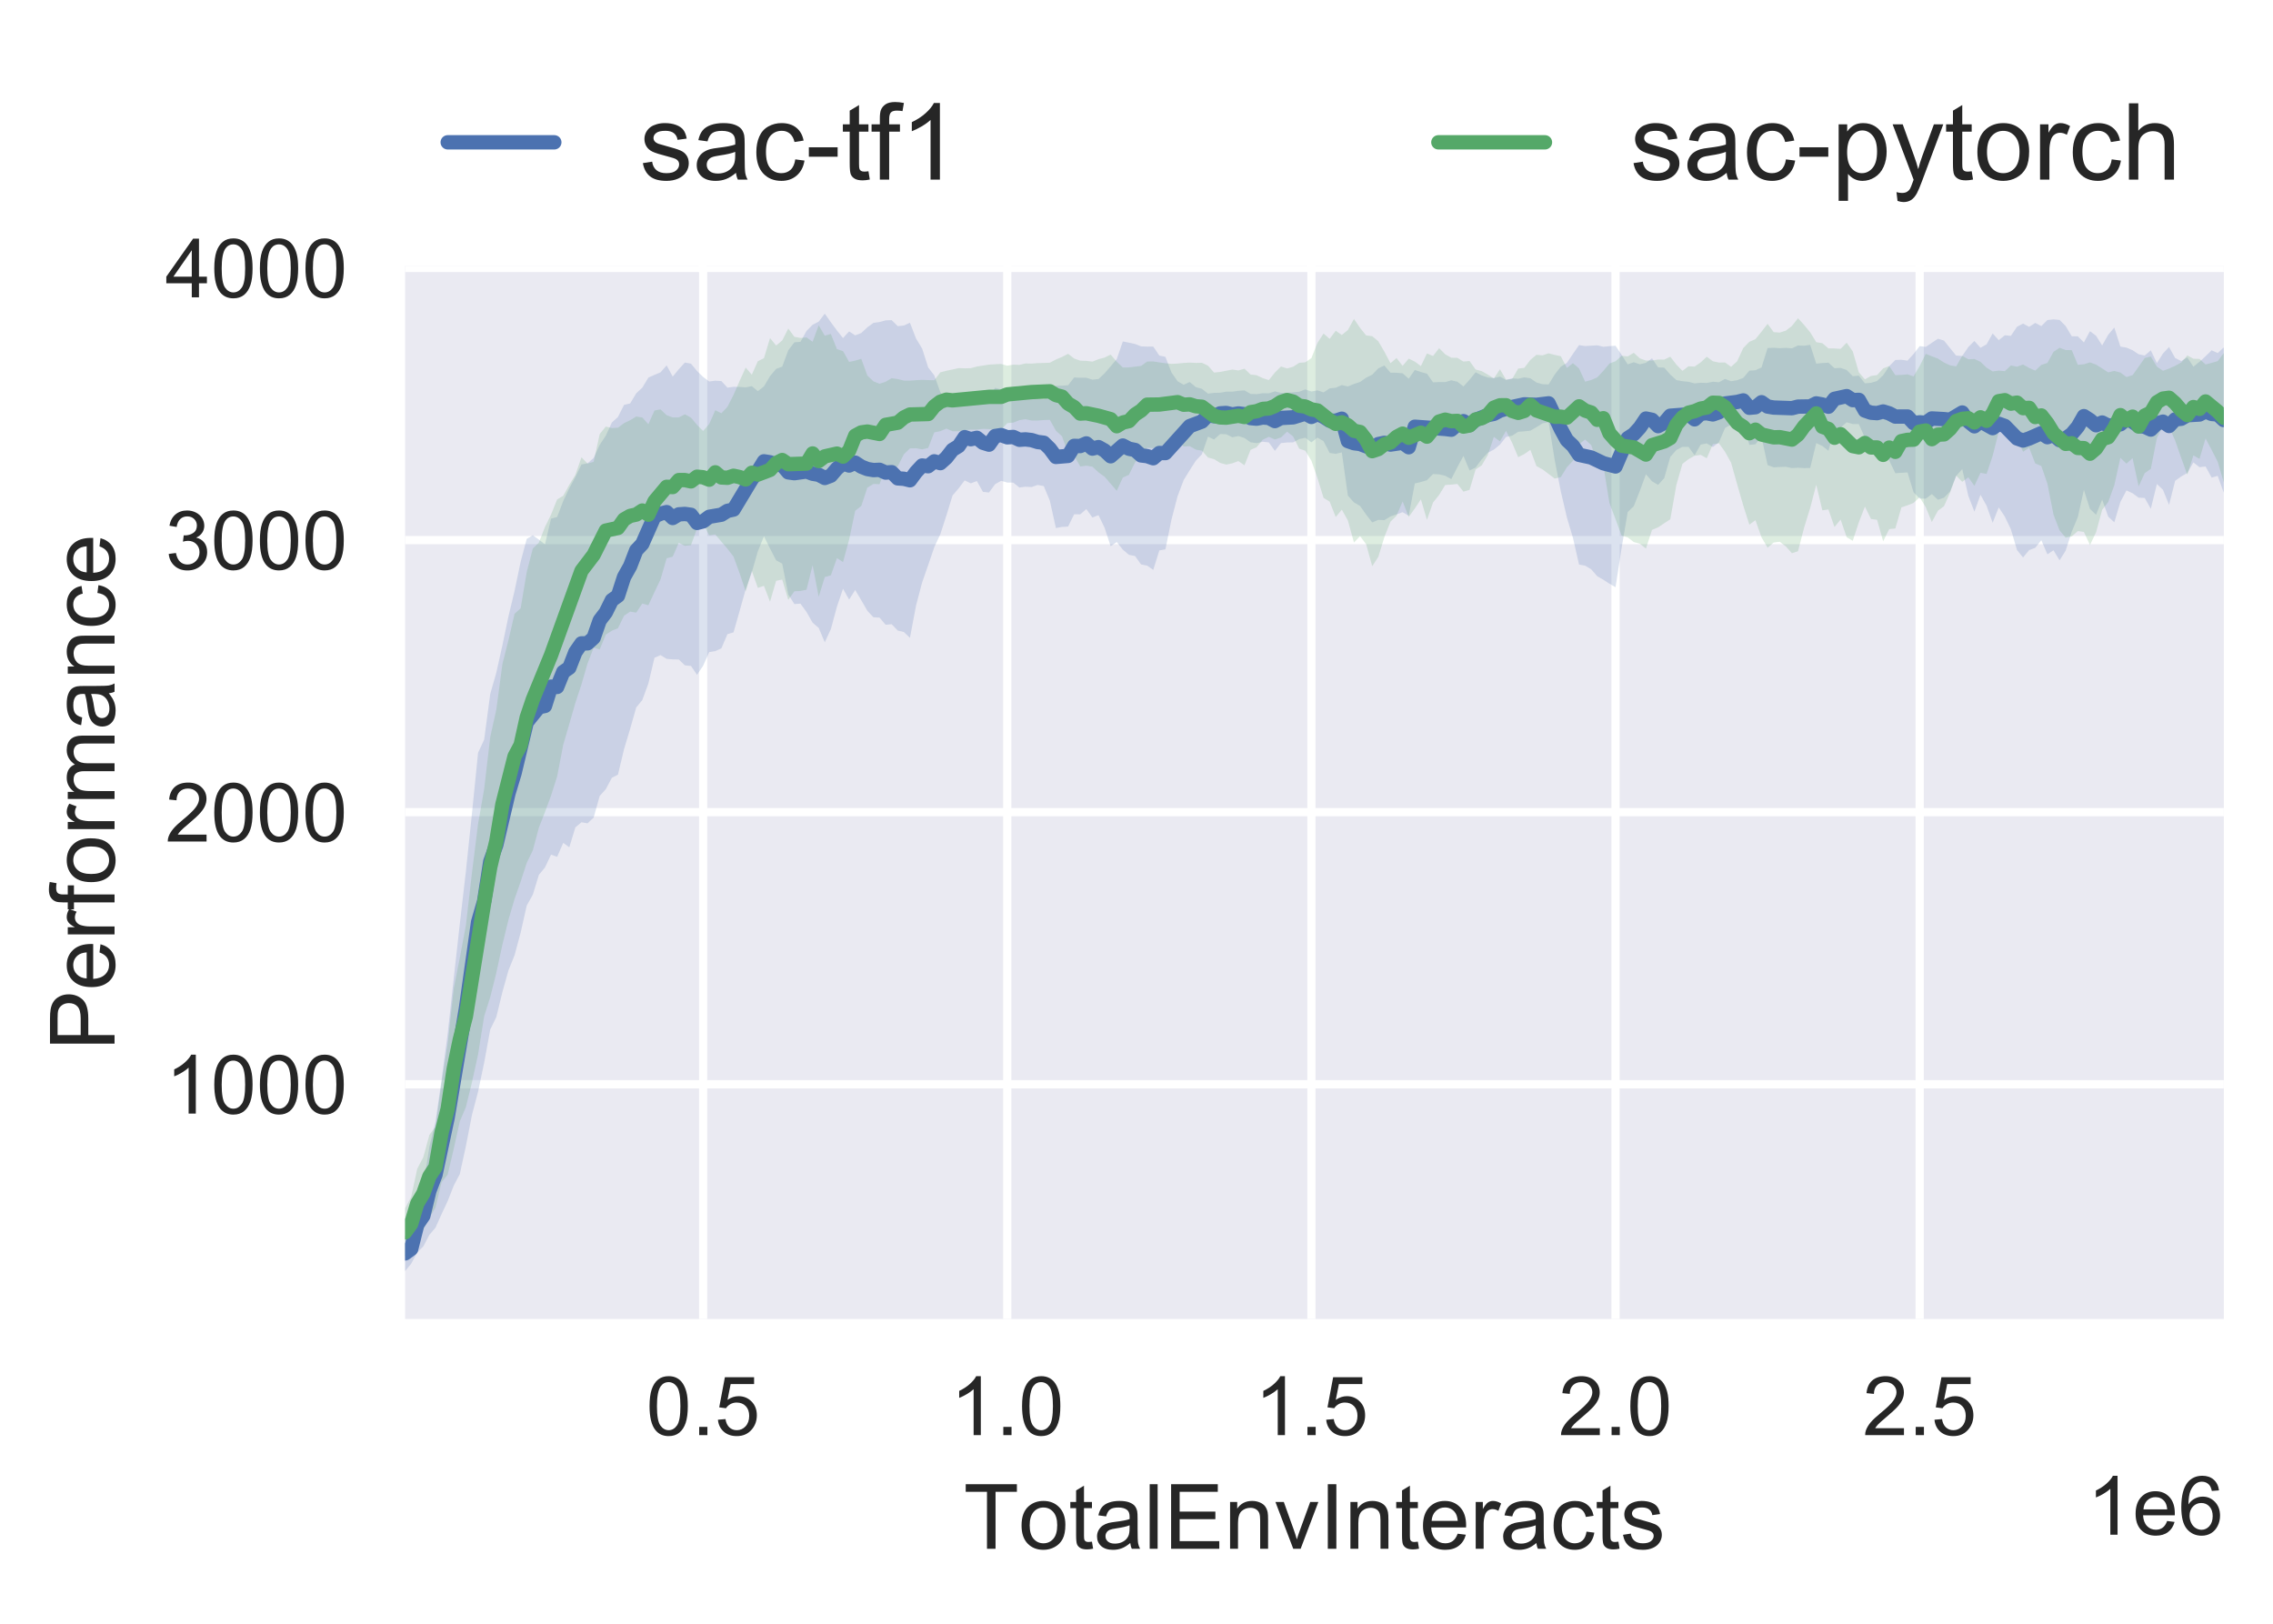 <?xml version="1.0" encoding="utf-8" standalone="no"?>
<!DOCTYPE svg PUBLIC "-//W3C//DTD SVG 1.1//EN"
        "http://www.w3.org/Graphics/SVG/1.1/DTD/svg11.dtd">
<!-- Created with matplotlib (https://matplotlib.org/) -->
<svg height="198pt" version="1.1" viewBox="0 0 277.2 198" width="277.2pt"
     xmlns="http://www.w3.org/2000/svg" xmlns:xlink="http://www.w3.org/1999/xlink">
    <defs>
        <style type="text/css">
            *{stroke-linecap:butt;stroke-linejoin:round;}
        </style>
    </defs>
    <g id="figure_1">
        <g id="patch_1">
            <path d="M 0 198
L 277.2 198 
L 277.2 0 
L 0 0 
z
" style="fill:#ffffff;"/>
        </g>
        <g id="axes_1">
            <g id="patch_2">
                <path d="M 49.4 160.84
L 271.2 160.84 
L 271.2 32.409 
L 49.4 32.409 
z
" style="fill:#eaeaf2;"/>
            </g>
            <g id="matplotlib.axis_1">
                <g id="xtick_1">
                    <g id="line2d_1">
                        <path clip-path="url(#p426505bcc1)" d="M 85.749 160.84
L 85.749 32.409 
" style="fill:none;stroke:#ffffff;stroke-linecap:round;"/>
                    </g>
                    <g id="line2d_2"/>
                    <g id="text_1">
                        <!-- 0.5 -->
                        <defs>
                            <path d="M 4.156 35.297
Q 4.156 48 6.766 55.734 
Q 9.375 63.484 14.516 67.672 
Q 19.672 71.875 27.484 71.875 
Q 33.25 71.875 37.594 69.547 
Q 41.938 67.234 44.766 62.859 
Q 47.609 58.5 49.219 52.219 
Q 50.828 45.953 50.828 35.297 
Q 50.828 22.703 48.234 14.969 
Q 45.656 7.234 40.5 3 
Q 35.359 -1.219 27.484 -1.219 
Q 17.141 -1.219 11.234 6.203 
Q 4.156 15.141 4.156 35.297 
z
M 13.188 35.297 
Q 13.188 17.672 17.312 11.828 
Q 21.438 6 27.484 6 
Q 33.547 6 37.672 11.859 
Q 41.797 17.719 41.797 35.297 
Q 41.797 52.984 37.672 58.781 
Q 33.547 64.594 27.391 64.594 
Q 21.344 64.594 17.719 59.469 
Q 13.188 52.938 13.188 35.297 
z
" id="ArialMT-48"/>
                            <path d="M 9.078 0
L 9.078 10.016 
L 19.094 10.016 
L 19.094 0 
z
" id="ArialMT-46"/>
                            <path d="M 4.156 18.75
L 13.375 19.531 
Q 14.406 12.797 18.141 9.391 
Q 21.875 6 27.156 6 
Q 33.5 6 37.891 10.781 
Q 42.281 15.578 42.281 23.484 
Q 42.281 31 38.062 35.344 
Q 33.844 39.703 27 39.703 
Q 22.75 39.703 19.328 37.766 
Q 15.922 35.844 13.969 32.766 
L 5.719 33.844 
L 12.641 70.609 
L 48.25 70.609 
L 48.25 62.203 
L 19.672 62.203 
L 15.828 42.969 
Q 22.266 47.469 29.344 47.469 
Q 38.719 47.469 45.156 40.969 
Q 51.609 34.469 51.609 24.266 
Q 51.609 14.547 45.953 7.469 
Q 39.062 -1.219 27.156 -1.219 
Q 17.391 -1.219 11.203 4.25 
Q 5.031 9.719 4.156 18.75 
z
" id="ArialMT-53"/>
                        </defs>
                        <g style="fill:#262626;"
                           transform="translate(78.799 174.998)scale(0.1 -0.1)">
                            <use xlink:href="#ArialMT-48"/>
                            <use x="55.615" xlink:href="#ArialMT-46"/>
                            <use x="83.398" xlink:href="#ArialMT-53"/>
                        </g>
                    </g>
                </g>
                <g id="xtick_2">
                    <g id="line2d_3">
                        <path clip-path="url(#p426505bcc1)" d="M 122.839 160.84
L 122.839 32.409 
" style="fill:none;stroke:#ffffff;stroke-linecap:round;"/>
                    </g>
                    <g id="line2d_4"/>
                    <g id="text_2">
                        <!-- 1.0 -->
                        <defs>
                            <path d="M 37.25 0
L 28.469 0 
L 28.469 56 
Q 25.297 52.984 20.141 49.953 
Q 14.984 46.922 10.891 45.406 
L 10.891 53.906 
Q 18.266 57.375 23.781 62.297 
Q 29.297 67.234 31.594 71.875 
L 37.25 71.875 
z
" id="ArialMT-49"/>
                        </defs>
                        <g style="fill:#262626;"
                           transform="translate(115.889 174.998)scale(0.1 -0.1)">
                            <use xlink:href="#ArialMT-49"/>
                            <use x="55.615" xlink:href="#ArialMT-46"/>
                            <use x="83.398" xlink:href="#ArialMT-48"/>
                        </g>
                    </g>
                </g>
                <g id="xtick_3">
                    <g id="line2d_5">
                        <path clip-path="url(#p426505bcc1)" d="M 159.929 160.84
L 159.929 32.409 
" style="fill:none;stroke:#ffffff;stroke-linecap:round;"/>
                    </g>
                    <g id="line2d_6"/>
                    <g id="text_3">
                        <!-- 1.5 -->
                        <g style="fill:#262626;"
                           transform="translate(152.979 174.998)scale(0.1 -0.1)">
                            <use xlink:href="#ArialMT-49"/>
                            <use x="55.615" xlink:href="#ArialMT-46"/>
                            <use x="83.398" xlink:href="#ArialMT-53"/>
                        </g>
                    </g>
                </g>
                <g id="xtick_4">
                    <g id="line2d_7">
                        <path clip-path="url(#p426505bcc1)" d="M 197.019 160.84
L 197.019 32.409 
" style="fill:none;stroke:#ffffff;stroke-linecap:round;"/>
                    </g>
                    <g id="line2d_8"/>
                    <g id="text_4">
                        <!-- 2.0 -->
                        <defs>
                            <path d="M 50.344 8.453
L 50.344 0 
L 3.031 0 
Q 2.938 3.172 4.047 6.109 
Q 5.859 10.938 9.828 15.625 
Q 13.812 20.312 21.344 26.469 
Q 33.016 36.031 37.109 41.625 
Q 41.219 47.219 41.219 52.203 
Q 41.219 57.422 37.469 61 
Q 33.734 64.594 27.734 64.594 
Q 21.391 64.594 17.578 60.781 
Q 13.766 56.984 13.719 50.25 
L 4.688 51.172 
Q 5.609 61.281 11.656 66.578 
Q 17.719 71.875 27.938 71.875 
Q 38.234 71.875 44.234 66.156 
Q 50.25 60.453 50.25 52 
Q 50.25 47.703 48.484 43.547 
Q 46.734 39.406 42.656 34.812 
Q 38.578 30.219 29.109 22.219 
Q 21.188 15.578 18.938 13.203 
Q 16.703 10.844 15.234 8.453 
z
" id="ArialMT-50"/>
                        </defs>
                        <g style="fill:#262626;"
                           transform="translate(190.069 174.998)scale(0.1 -0.1)">
                            <use xlink:href="#ArialMT-50"/>
                            <use x="55.615" xlink:href="#ArialMT-46"/>
                            <use x="83.398" xlink:href="#ArialMT-48"/>
                        </g>
                    </g>
                </g>
                <g id="xtick_5">
                    <g id="line2d_9">
                        <path clip-path="url(#p426505bcc1)" d="M 234.11 160.84
L 234.11 32.409 
" style="fill:none;stroke:#ffffff;stroke-linecap:round;"/>
                    </g>
                    <g id="line2d_10"/>
                    <g id="text_5">
                        <!-- 2.5 -->
                        <g style="fill:#262626;"
                           transform="translate(227.16 174.998)scale(0.1 -0.1)">
                            <use xlink:href="#ArialMT-50"/>
                            <use x="55.615" xlink:href="#ArialMT-46"/>
                            <use x="83.398" xlink:href="#ArialMT-53"/>
                        </g>
                    </g>
                </g>
                <g id="text_6">
                    <!-- TotalEnvInteracts -->
                    <defs>
                        <path d="M 25.922 0
L 25.922 63.141 
L 2.344 63.141 
L 2.344 71.578 
L 59.078 71.578 
L 59.078 63.141 
L 35.406 63.141 
L 35.406 0 
z
" id="ArialMT-84"/>
                        <path d="M 3.328 25.922
Q 3.328 40.328 11.328 47.266 
Q 18.016 53.031 27.641 53.031 
Q 38.328 53.031 45.109 46.016 
Q 51.906 39.016 51.906 26.656 
Q 51.906 16.656 48.906 10.906 
Q 45.906 5.172 40.156 2 
Q 34.422 -1.172 27.641 -1.172 
Q 16.75 -1.172 10.031 5.812 
Q 3.328 12.797 3.328 25.922 
z
M 12.359 25.922 
Q 12.359 15.969 16.703 11.016 
Q 21.047 6.062 27.641 6.062 
Q 34.188 6.062 38.531 11.031 
Q 42.875 16.016 42.875 26.219 
Q 42.875 35.844 38.5 40.797 
Q 34.125 45.75 27.641 45.75 
Q 21.047 45.75 16.703 40.812 
Q 12.359 35.891 12.359 25.922 
z
" id="ArialMT-111"/>
                        <path d="M 25.781 7.859
L 27.047 0.094 
Q 23.344 -0.688 20.406 -0.688 
Q 15.625 -0.688 12.984 0.828 
Q 10.359 2.344 9.281 4.812 
Q 8.203 7.281 8.203 15.188 
L 8.203 45.016 
L 1.766 45.016 
L 1.766 51.859 
L 8.203 51.859 
L 8.203 64.703 
L 16.938 69.969 
L 16.938 51.859 
L 25.781 51.859 
L 25.781 45.016 
L 16.938 45.016 
L 16.938 14.703 
Q 16.938 10.938 17.406 9.859 
Q 17.875 8.797 18.922 8.156 
Q 19.969 7.516 21.922 7.516 
Q 23.391 7.516 25.781 7.859 
z
" id="ArialMT-116"/>
                        <path d="M 40.438 6.391
Q 35.547 2.25 31.031 0.531 
Q 26.516 -1.172 21.344 -1.172 
Q 12.797 -1.172 8.203 3 
Q 3.609 7.172 3.609 13.672 
Q 3.609 17.484 5.344 20.625 
Q 7.078 23.781 9.891 25.688 
Q 12.703 27.594 16.219 28.562 
Q 18.797 29.25 24.031 29.891 
Q 34.672 31.156 39.703 32.906 
Q 39.75 34.719 39.75 35.203 
Q 39.75 40.578 37.25 42.781 
Q 33.891 45.75 27.25 45.75 
Q 21.047 45.75 18.094 43.578 
Q 15.141 41.406 13.719 35.891 
L 5.125 37.062 
Q 6.297 42.578 8.984 45.969 
Q 11.672 49.359 16.75 51.188 
Q 21.828 53.031 28.516 53.031 
Q 35.156 53.031 39.297 51.469 
Q 43.453 49.906 45.406 47.531 
Q 47.359 45.172 48.141 41.547 
Q 48.578 39.312 48.578 33.453 
L 48.578 21.734 
Q 48.578 9.469 49.141 6.219 
Q 49.703 2.984 51.375 0 
L 42.188 0 
Q 40.828 2.734 40.438 6.391 
z
M 39.703 26.031 
Q 34.906 24.078 25.344 22.703 
Q 19.922 21.922 17.672 20.938 
Q 15.438 19.969 14.203 18.094 
Q 12.984 16.219 12.984 13.922 
Q 12.984 10.406 15.641 8.062 
Q 18.312 5.719 23.438 5.719 
Q 28.516 5.719 32.469 7.938 
Q 36.422 10.156 38.281 14.016 
Q 39.703 17 39.703 22.797 
z
" id="ArialMT-97"/>
                        <path d="M 6.391 0
L 6.391 71.578 
L 15.188 71.578 
L 15.188 0 
z
" id="ArialMT-108"/>
                        <path d="M 7.906 0
L 7.906 71.578 
L 59.672 71.578 
L 59.672 63.141 
L 17.391 63.141 
L 17.391 41.219 
L 56.984 41.219 
L 56.984 32.812 
L 17.391 32.812 
L 17.391 8.453 
L 61.328 8.453 
L 61.328 0 
z
" id="ArialMT-69"/>
                        <path d="M 6.594 0
L 6.594 51.859 
L 14.5 51.859 
L 14.5 44.484 
Q 20.219 53.031 31 53.031 
Q 35.688 53.031 39.625 51.344 
Q 43.562 49.656 45.516 46.922 
Q 47.469 44.188 48.25 40.438 
Q 48.734 37.984 48.734 31.891 
L 48.734 0 
L 39.938 0 
L 39.938 31.547 
Q 39.938 36.922 38.906 39.578 
Q 37.891 42.234 35.281 43.812 
Q 32.672 45.406 29.156 45.406 
Q 23.531 45.406 19.453 41.844 
Q 15.375 38.281 15.375 28.328 
L 15.375 0 
z
" id="ArialMT-110"/>
                        <path d="M 21 0
L 1.266 51.859 
L 10.547 51.859 
L 21.688 20.797 
Q 23.484 15.766 25 10.359 
Q 26.172 14.453 28.266 20.219 
L 39.797 51.859 
L 48.828 51.859 
L 29.203 0 
z
" id="ArialMT-118"/>
                        <path d="M 9.328 0
L 9.328 71.578 
L 18.797 71.578 
L 18.797 0 
z
" id="ArialMT-73"/>
                        <path d="M 42.094 16.703
L 51.172 15.578 
Q 49.031 7.625 43.219 3.219 
Q 37.406 -1.172 28.375 -1.172 
Q 17 -1.172 10.328 5.828 
Q 3.656 12.844 3.656 25.484 
Q 3.656 38.578 10.391 45.797 
Q 17.141 53.031 27.875 53.031 
Q 38.281 53.031 44.875 45.953 
Q 51.469 38.875 51.469 26.031 
Q 51.469 25.25 51.422 23.688 
L 12.75 23.688 
Q 13.234 15.141 17.578 10.594 
Q 21.922 6.062 28.422 6.062 
Q 33.25 6.062 36.672 8.594 
Q 40.094 11.141 42.094 16.703 
z
M 13.234 30.906 
L 42.188 30.906 
Q 41.609 37.453 38.875 40.719 
Q 34.672 45.797 27.984 45.797 
Q 21.922 45.797 17.797 41.75 
Q 13.672 37.703 13.234 30.906 
z
" id="ArialMT-101"/>
                        <path d="M 6.5 0
L 6.5 51.859 
L 14.406 51.859 
L 14.406 44 
Q 17.438 49.516 20 51.266 
Q 22.562 53.031 25.641 53.031 
Q 30.078 53.031 34.672 50.203 
L 31.641 42.047 
Q 28.422 43.953 25.203 43.953 
Q 22.312 43.953 20.016 42.219 
Q 17.719 40.484 16.75 37.406 
Q 15.281 32.719 15.281 27.156 
L 15.281 0 
z
" id="ArialMT-114"/>
                        <path d="M 40.438 19
L 49.078 17.875 
Q 47.656 8.938 41.812 3.875 
Q 35.984 -1.172 27.484 -1.172 
Q 16.844 -1.172 10.375 5.781 
Q 3.906 12.75 3.906 25.734 
Q 3.906 34.125 6.688 40.422 
Q 9.469 46.734 15.156 49.875 
Q 20.844 53.031 27.547 53.031 
Q 35.984 53.031 41.359 48.75 
Q 46.734 44.484 48.25 36.625 
L 39.703 35.297 
Q 38.484 40.531 35.375 43.156 
Q 32.281 45.797 27.875 45.797 
Q 21.234 45.797 17.078 41.031 
Q 12.938 36.281 12.938 25.984 
Q 12.938 15.531 16.938 10.797 
Q 20.953 6.062 27.391 6.062 
Q 32.562 6.062 36.031 9.234 
Q 39.5 12.406 40.438 19 
z
" id="ArialMT-99"/>
                        <path d="M 3.078 15.484
L 11.766 16.844 
Q 12.5 11.625 15.844 8.844 
Q 19.188 6.062 25.203 6.062 
Q 31.25 6.062 34.172 8.516 
Q 37.109 10.984 37.109 14.312 
Q 37.109 17.281 34.516 19 
Q 32.719 20.172 25.531 21.969 
Q 15.875 24.422 12.141 26.203 
Q 8.406 27.984 6.469 31.125 
Q 4.547 34.281 4.547 38.094 
Q 4.547 41.547 6.125 44.5 
Q 7.719 47.469 10.453 49.422 
Q 12.5 50.922 16.031 51.969 
Q 19.578 53.031 23.641 53.031 
Q 29.734 53.031 34.344 51.266 
Q 38.969 49.516 41.156 46.5 
Q 43.359 43.5 44.188 38.484 
L 35.594 37.312 
Q 35.016 41.312 32.203 43.547 
Q 29.391 45.797 24.266 45.797 
Q 18.219 45.797 15.625 43.797 
Q 13.031 41.797 13.031 39.109 
Q 13.031 37.406 14.109 36.031 
Q 15.188 34.625 17.484 33.688 
Q 18.797 33.203 25.25 31.453 
Q 34.578 28.953 38.25 27.359 
Q 41.938 25.781 44.031 22.75 
Q 46.141 19.734 46.141 15.234 
Q 46.141 10.844 43.578 6.953 
Q 41.016 3.078 36.172 0.953 
Q 31.344 -1.172 25.25 -1.172 
Q 15.141 -1.172 9.844 3.031 
Q 4.547 7.234 3.078 15.484 
z
" id="ArialMT-115"/>
                    </defs>
                    <g style="fill:#262626;"
                       transform="translate(117.515 188.859)scale(0.11 -0.11)">
                        <use xlink:href="#ArialMT-84"/>
                        <use x="60.912" xlink:href="#ArialMT-111"/>
                        <use x="116.527" xlink:href="#ArialMT-116"/>
                        <use x="144.311" xlink:href="#ArialMT-97"/>
                        <use x="199.926" xlink:href="#ArialMT-108"/>
                        <use x="222.143" xlink:href="#ArialMT-69"/>
                        <use x="288.842" xlink:href="#ArialMT-110"/>
                        <use x="344.457" xlink:href="#ArialMT-118"/>
                        <use x="394.457" xlink:href="#ArialMT-73"/>
                        <use x="422.24" xlink:href="#ArialMT-110"/>
                        <use x="477.855" xlink:href="#ArialMT-116"/>
                        <use x="505.639" xlink:href="#ArialMT-101"/>
                        <use x="561.254" xlink:href="#ArialMT-114"/>
                        <use x="594.555" xlink:href="#ArialMT-97"/>
                        <use x="650.17" xlink:href="#ArialMT-99"/>
                        <use x="700.17" xlink:href="#ArialMT-116"/>
                        <use x="727.953" xlink:href="#ArialMT-115"/>
                    </g>
                </g>
                <g id="text_7">
                    <!-- 1e6 -->
                    <defs>
                        <path d="M 49.75 54.047
L 41.016 53.375 
Q 39.844 58.547 37.703 60.891 
Q 34.125 64.656 28.906 64.656 
Q 24.703 64.656 21.531 62.312 
Q 17.391 59.281 14.984 53.469 
Q 12.594 47.656 12.5 36.922 
Q 15.672 41.75 20.266 44.094 
Q 24.859 46.438 29.891 46.438 
Q 38.672 46.438 44.844 39.969 
Q 51.031 33.5 51.031 23.25 
Q 51.031 16.5 48.125 10.719 
Q 45.219 4.938 40.141 1.859 
Q 35.062 -1.219 28.609 -1.219 
Q 17.625 -1.219 10.688 6.859 
Q 3.766 14.938 3.766 33.5 
Q 3.766 54.25 11.422 63.672 
Q 18.109 71.875 29.438 71.875 
Q 37.891 71.875 43.281 67.141 
Q 48.688 62.406 49.75 54.047 
z
M 13.875 23.188 
Q 13.875 18.656 15.797 14.5 
Q 17.719 10.359 21.188 8.172 
Q 24.656 6 28.469 6 
Q 34.031 6 38.031 10.484 
Q 42.047 14.984 42.047 22.703 
Q 42.047 30.125 38.078 34.391 
Q 34.125 38.672 28.125 38.672 
Q 22.172 38.672 18.016 34.391 
Q 13.875 30.125 13.875 23.188 
z
" id="ArialMT-54"/>
                    </defs>
                    <g style="fill:#262626;"
                       transform="translate(254.517 187.143)scale(0.1 -0.1)">
                        <use xlink:href="#ArialMT-49"/>
                        <use x="55.615" xlink:href="#ArialMT-101"/>
                        <use x="111.23" xlink:href="#ArialMT-54"/>
                    </g>
                </g>
            </g>
            <g id="matplotlib.axis_2">
                <g id="ytick_1">
                    <g id="line2d_11">
                        <path clip-path="url(#p426505bcc1)" d="M 49.4 132.214
L 271.2 132.214 
" style="fill:none;stroke:#ffffff;stroke-linecap:round;"/>
                    </g>
                    <g id="line2d_12"/>
                    <g id="text_8">
                        <!-- 1000 -->
                        <g style="fill:#262626;"
                           transform="translate(20.156 135.793)scale(0.1 -0.1)">
                            <use xlink:href="#ArialMT-49"/>
                            <use x="55.615" xlink:href="#ArialMT-48"/>
                            <use x="111.23" xlink:href="#ArialMT-48"/>
                            <use x="166.846" xlink:href="#ArialMT-48"/>
                        </g>
                    </g>
                </g>
                <g id="ytick_2">
                    <g id="line2d_13">
                        <path clip-path="url(#p426505bcc1)" d="M 49.4 99.036
L 271.2 99.036 
" style="fill:none;stroke:#ffffff;stroke-linecap:round;"/>
                    </g>
                    <g id="line2d_14"/>
                    <g id="text_9">
                        <!-- 2000 -->
                        <g style="fill:#262626;"
                           transform="translate(20.156 102.615)scale(0.1 -0.1)">
                            <use xlink:href="#ArialMT-50"/>
                            <use x="55.615" xlink:href="#ArialMT-48"/>
                            <use x="111.23" xlink:href="#ArialMT-48"/>
                            <use x="166.846" xlink:href="#ArialMT-48"/>
                        </g>
                    </g>
                </g>
                <g id="ytick_3">
                    <g id="line2d_15">
                        <path clip-path="url(#p426505bcc1)" d="M 49.4 65.857
L 271.2 65.857 
" style="fill:none;stroke:#ffffff;stroke-linecap:round;"/>
                    </g>
                    <g id="line2d_16"/>
                    <g id="text_10">
                        <!-- 3000 -->
                        <defs>
                            <path d="M 4.203 18.891
L 12.984 20.062 
Q 14.5 12.594 18.141 9.297 
Q 21.781 6 27 6 
Q 33.203 6 37.469 10.297 
Q 41.75 14.594 41.75 20.953 
Q 41.75 27 37.797 30.922 
Q 33.844 34.859 27.734 34.859 
Q 25.25 34.859 21.531 33.891 
L 22.516 41.609 
Q 23.391 41.5 23.922 41.5 
Q 29.547 41.5 34.031 44.422 
Q 38.531 47.359 38.531 53.469 
Q 38.531 58.297 35.25 61.469 
Q 31.984 64.656 26.812 64.656 
Q 21.688 64.656 18.266 61.422 
Q 14.844 58.203 13.875 51.766 
L 5.078 53.328 
Q 6.688 62.156 12.391 67.016 
Q 18.109 71.875 26.609 71.875 
Q 32.469 71.875 37.391 69.359 
Q 42.328 66.844 44.938 62.5 
Q 47.562 58.156 47.562 53.266 
Q 47.562 48.641 45.062 44.828 
Q 42.578 41.016 37.703 38.766 
Q 44.047 37.312 47.562 32.688 
Q 51.078 28.078 51.078 21.141 
Q 51.078 11.766 44.234 5.25 
Q 37.406 -1.266 26.953 -1.266 
Q 17.531 -1.266 11.297 4.344 
Q 5.078 9.969 4.203 18.891 
z
" id="ArialMT-51"/>
                        </defs>
                        <g style="fill:#262626;"
                           transform="translate(20.156 69.436)scale(0.1 -0.1)">
                            <use xlink:href="#ArialMT-51"/>
                            <use x="55.615" xlink:href="#ArialMT-48"/>
                            <use x="111.23" xlink:href="#ArialMT-48"/>
                            <use x="166.846" xlink:href="#ArialMT-48"/>
                        </g>
                    </g>
                </g>
                <g id="ytick_4">
                    <g id="line2d_17">
                        <path clip-path="url(#p426505bcc1)" d="M 49.4 32.678
L 271.2 32.678 
" style="fill:none;stroke:#ffffff;stroke-linecap:round;"/>
                    </g>
                    <g id="line2d_18"/>
                    <g id="text_11">
                        <!-- 4000 -->
                        <defs>
                            <path d="M 32.328 0
L 32.328 17.141 
L 1.266 17.141 
L 1.266 25.203 
L 33.938 71.578 
L 41.109 71.578 
L 41.109 25.203 
L 50.781 25.203 
L 50.781 17.141 
L 41.109 17.141 
L 41.109 0 
z
M 32.328 25.203 
L 32.328 57.469 
L 9.906 25.203 
z
" id="ArialMT-52"/>
                        </defs>
                        <g style="fill:#262626;"
                           transform="translate(20.156 36.257)scale(0.1 -0.1)">
                            <use xlink:href="#ArialMT-52"/>
                            <use x="55.615" xlink:href="#ArialMT-48"/>
                            <use x="111.23" xlink:href="#ArialMT-48"/>
                            <use x="166.846" xlink:href="#ArialMT-48"/>
                        </g>
                    </g>
                </g>
                <g id="text_12">
                    <!-- Performance -->
                    <defs>
                        <path d="M 7.719 0
L 7.719 71.578 
L 34.719 71.578 
Q 41.844 71.578 45.609 70.906 
Q 50.875 70.016 54.438 67.547 
Q 58.016 65.094 60.188 60.641 
Q 62.359 56.203 62.359 50.875 
Q 62.359 41.75 56.547 35.422 
Q 50.734 29.109 35.547 29.109 
L 17.188 29.109 
L 17.188 0 
z
M 17.188 37.547 
L 35.688 37.547 
Q 44.875 37.547 48.734 40.969 
Q 52.594 44.391 52.594 50.594 
Q 52.594 55.078 50.312 58.266 
Q 48.047 61.469 44.344 62.5 
Q 41.938 63.141 35.5 63.141 
L 17.188 63.141 
z
" id="ArialMT-80"/>
                        <path d="M 8.688 0
L 8.688 45.016 
L 0.922 45.016 
L 0.922 51.859 
L 8.688 51.859 
L 8.688 57.375 
Q 8.688 62.594 9.625 65.141 
Q 10.891 68.562 14.078 70.672 
Q 17.281 72.797 23.047 72.797 
Q 26.766 72.797 31.25 71.922 
L 29.938 64.266 
Q 27.203 64.75 24.75 64.75 
Q 20.75 64.75 19.094 63.031 
Q 17.438 61.328 17.438 56.641 
L 17.438 51.859 
L 27.547 51.859 
L 27.547 45.016 
L 17.438 45.016 
L 17.438 0 
z
" id="ArialMT-102"/>
                        <path d="M 6.594 0
L 6.594 51.859 
L 14.453 51.859 
L 14.453 44.578 
Q 16.891 48.391 20.938 50.703 
Q 25 53.031 30.172 53.031 
Q 35.938 53.031 39.625 50.641 
Q 43.312 48.25 44.828 43.953 
Q 50.984 53.031 60.844 53.031 
Q 68.562 53.031 72.703 48.75 
Q 76.859 44.484 76.859 35.594 
L 76.859 0 
L 68.109 0 
L 68.109 32.672 
Q 68.109 37.938 67.25 40.25 
Q 66.406 42.578 64.156 43.984 
Q 61.922 45.406 58.891 45.406 
Q 53.422 45.406 49.797 41.766 
Q 46.188 38.141 46.188 30.125 
L 46.188 0 
L 37.406 0 
L 37.406 33.688 
Q 37.406 39.547 35.25 42.469 
Q 33.109 45.406 28.219 45.406 
Q 24.516 45.406 21.359 43.453 
Q 18.219 41.5 16.797 37.734 
Q 15.375 33.984 15.375 26.906 
L 15.375 0 
z
" id="ArialMT-109"/>
                    </defs>
                    <g style="fill:#262626;"
                       transform="translate(13.97 128.108)rotate(-90)scale(0.11 -0.11)">
                        <use xlink:href="#ArialMT-80"/>
                        <use x="66.699" xlink:href="#ArialMT-101"/>
                        <use x="122.314" xlink:href="#ArialMT-114"/>
                        <use x="155.615" xlink:href="#ArialMT-102"/>
                        <use x="183.398" xlink:href="#ArialMT-111"/>
                        <use x="239.014" xlink:href="#ArialMT-114"/>
                        <use x="272.314" xlink:href="#ArialMT-109"/>
                        <use x="355.615" xlink:href="#ArialMT-97"/>
                        <use x="411.23" xlink:href="#ArialMT-110"/>
                        <use x="466.846" xlink:href="#ArialMT-99"/>
                        <use x="516.846" xlink:href="#ArialMT-101"/>
                    </g>
                </g>
            </g>
            <g id="PolyCollection_1">
                <path clip-path="url(#p426505bcc1)" d="M 49.4 150.679
L 49.4 155.002 
L 50.142 154.106 
L 50.884 152.727 
L 51.625 151.985 
L 52.367 150.576 
L 53.109 149.706 
L 53.851 148.05 
L 54.593 146.469 
L 55.334 144.58 
L 56.076 143.167 
L 56.818 139.75 
L 57.56 135.941 
L 58.302 133.123 
L 59.043 129.597 
L 59.785 125.544 
L 60.527 124.022 
L 61.269 120.974 
L 62.011 118.321 
L 62.753 116.482 
L 63.494 113.729 
L 64.236 110.426 
L 64.978 109.101 
L 65.72 106.676 
L 66.462 105.782 
L 67.203 104.215 
L 67.945 104.484 
L 68.687 102.78 
L 69.429 103.316 
L 70.171 100.886 
L 70.912 100.268 
L 71.654 100.398 
L 72.396 99.7 
L 73.138 97.054 
L 73.88 96.231 
L 74.621 94.844 
L 75.363 94.458 
L 76.105 91.348 
L 76.847 88.878 
L 77.589 86.267 
L 78.33 85.366 
L 79.072 83.343 
L 79.814 80.209 
L 80.556 79.882 
L 81.298 80.343 
L 82.039 80.407 
L 82.781 80.418 
L 83.523 81.134 
L 84.265 81.204 
L 85.007 82.293 
L 85.748 81.179 
L 86.49 79.515 
L 87.232 79.393 
L 87.974 79.059 
L 88.716 77.324 
L 89.458 77.109 
L 90.199 74.502 
L 90.941 71.863 
L 91.683 69.791 
L 92.425 67.222 
L 93.167 65.393 
L 93.908 66.887 
L 94.65 68.323 
L 95.392 68.729 
L 96.134 72.485 
L 96.876 73.661 
L 97.617 73.611 
L 98.359 74.627 
L 99.101 75.932 
L 99.843 76.567 
L 100.585 78.321 
L 101.326 76.717 
L 102.068 73.973 
L 102.81 71.792 
L 103.552 73.119 
L 104.294 71.944 
L 105.035 73.197 
L 105.777 74.48 
L 106.519 75.272 
L 107.261 75.308 
L 108.003 76.186 
L 108.744 76.12 
L 109.486 76.891 
L 110.228 77.071 
L 110.97 77.776 
L 111.712 73.855 
L 112.454 71.033 
L 113.195 68.905 
L 113.937 66.731 
L 114.679 65.132 
L 115.421 62.844 
L 116.163 60.429 
L 116.904 59.556 
L 117.646 58.577 
L 118.388 58.941 
L 119.13 58.656 
L 119.872 59.977 
L 120.613 60.056 
L 121.355 59.043 
L 122.097 58.631 
L 122.839 58.843 
L 123.581 58.852 
L 124.322 59.448 
L 125.064 59.35 
L 125.806 59.391 
L 126.548 59.135 
L 127.29 59.272 
L 128.031 61.051 
L 128.773 64.389 
L 129.515 64.251 
L 130.257 64.209 
L 130.999 62.709 
L 131.74 62.721 
L 132.482 62.078 
L 133.224 63.108 
L 133.966 62.819 
L 134.708 64.353 
L 135.449 66.61 
L 136.191 66.097 
L 136.933 67.021 
L 137.675 67.656 
L 138.417 67.799 
L 139.159 68.829 
L 139.9 68.974 
L 140.642 69.495 
L 141.384 67.119 
L 142.126 66.984 
L 142.868 63.344 
L 143.609 60.508 
L 144.351 58.54 
L 145.093 57.337 
L 145.835 56.18 
L 146.577 55.393 
L 147.318 53.242 
L 148.06 53.595 
L 148.802 52.923 
L 149.544 52.957 
L 150.286 53.322 
L 151.027 53.174 
L 151.769 53.414 
L 152.511 53.932 
L 153.253 54.04 
L 153.995 53.866 
L 154.736 53.948 
L 155.478 54.975 
L 156.22 54.031 
L 156.962 53.957 
L 157.704 53.944 
L 158.445 53.542 
L 159.187 53.379 
L 159.929 53.941 
L 160.671 53.363 
L 161.413 53.8 
L 162.155 55.233 
L 162.896 55.342 
L 163.638 55.162 
L 164.38 60.44 
L 165.122 61.268 
L 165.864 61.701 
L 166.605 62.744 
L 167.347 63.707 
L 168.089 63.393 
L 168.831 63.43 
L 169.573 62.972 
L 170.314 62.721 
L 171.056 62.456 
L 171.798 62.89 
L 172.54 58.954 
L 173.282 58.78 
L 174.023 58.557 
L 174.765 57.806 
L 175.507 57.845 
L 176.249 58.017 
L 176.991 58.423 
L 177.732 56.965 
L 178.474 55.593 
L 179.216 57.364 
L 179.958 57.012 
L 180.7 56.012 
L 181.441 55.205 
L 182.183 54.826 
L 182.925 54.218 
L 183.667 53.28 
L 184.409 53.13 
L 185.151 52.652 
L 185.892 52.598 
L 186.634 52.517 
L 187.376 52.091 
L 188.118 51.622 
L 188.86 51.487 
L 189.601 56.098 
L 190.343 59.906 
L 191.085 63.087 
L 191.827 65.588 
L 192.569 68.842 
L 193.31 68.98 
L 194.052 69.421 
L 194.794 70.271 
L 195.536 70.694 
L 196.278 71.177 
L 197.019 71.604 
L 197.761 66.814 
L 198.503 62.44 
L 199.245 61.728 
L 199.987 59.849 
L 200.728 57.831 
L 201.47 58.693 
L 202.212 59.124 
L 202.954 58.311 
L 203.696 55.717 
L 204.437 54.876 
L 205.179 54.491 
L 205.921 54.491 
L 206.663 55.519 
L 207.405 54.216 
L 208.146 54.07 
L 208.888 54.516 
L 209.63 53.935 
L 210.372 52.199 
L 211.114 51.758 
L 211.856 51.663 
L 212.597 51.577 
L 213.339 54.253 
L 214.081 54.168 
L 214.823 53.287 
L 215.565 56.712 
L 216.306 56.988 
L 217.048 56.944 
L 217.79 56.924 
L 218.532 57.078 
L 219.274 57.037 
L 220.015 57.08 
L 220.757 57.069 
L 221.499 54.033 
L 222.241 54.381 
L 222.983 54.965 
L 223.724 52.369 
L 224.466 52.131 
L 225.208 51.492 
L 225.95 51.708 
L 226.692 51.717 
L 227.433 53.392 
L 228.175 53.966 
L 228.917 54.295 
L 229.659 54.596 
L 230.401 56.167 
L 231.142 57.703 
L 231.884 57.655 
L 232.626 57.605 
L 233.368 60.033 
L 234.11 60.796 
L 234.852 60.809 
L 235.593 60.248 
L 236.335 60.942 
L 237.077 60.688 
L 237.819 59.924 
L 238.561 58.034 
L 239.302 57.198 
L 240.044 60.464 
L 240.786 62.389 
L 241.528 60.337 
L 242.27 61.669 
L 243.011 63.751 
L 243.753 61.875 
L 244.495 62.996 
L 245.237 64.544 
L 245.979 67.071 
L 246.72 67.978 
L 247.462 67.08 
L 248.204 66.806 
L 248.946 65.871 
L 249.688 67.596 
L 250.429 67.101 
L 251.171 68.33 
L 251.913 67.15 
L 252.655 64.834 
L 253.397 63.058 
L 254.138 59.737 
L 254.88 62.064 
L 255.622 62.767 
L 256.364 60.924 
L 257.106 63.002 
L 257.847 63.69 
L 258.589 61.206 
L 259.331 59.802 
L 260.073 60.146 
L 260.815 60.684 
L 261.557 60.721 
L 262.298 62.042 
L 263.04 59.015 
L 263.782 59.726 
L 264.524 61.571 
L 265.266 58.631 
L 266.007 58.1 
L 266.749 57.678 
L 267.491 56.383 
L 268.233 56.969 
L 268.975 56.881 
L 269.716 58.237 
L 270.458 58.024 
L 271.2 60.094 
L 271.2 42.356 
L 271.2 42.356 
L 270.458 43.055 
L 269.716 42.717 
L 268.975 43.445 
L 268.233 44.121 
L 267.491 44.711 
L 266.749 43.585 
L 266.007 44.024 
L 265.266 43.655 
L 264.524 42.316 
L 263.782 43.109 
L 263.04 44.275 
L 262.298 42.717 
L 261.557 43.354 
L 260.815 43.195 
L 260.073 42.708 
L 259.331 42.389 
L 258.589 42.265 
L 257.847 39.943 
L 257.106 40.815 
L 256.364 42.123 
L 255.622 40.944 
L 254.88 40.383 
L 254.138 41.749 
L 253.397 41.012 
L 252.655 41.004 
L 251.913 39.757 
L 251.171 39.013 
L 250.429 38.943 
L 249.688 39.025 
L 248.946 39.765 
L 248.204 39.374 
L 247.462 39.857 
L 246.72 39.457 
L 245.979 39.844 
L 245.237 40.954 
L 244.495 40.884 
L 243.753 41.481 
L 243.011 40.662 
L 242.27 41.99 
L 241.528 42.408 
L 240.786 41.579 
L 240.044 42.316 
L 239.302 43.405 
L 238.561 43.36 
L 237.819 42.456 
L 237.077 41.529 
L 236.335 41.304 
L 235.593 41.804 
L 234.852 42.303 
L 234.11 42.204 
L 233.368 43.161 
L 232.626 43.974 
L 231.884 43.871 
L 231.142 43.895 
L 230.401 44.652 
L 229.659 45.758 
L 228.917 46.46 
L 228.175 46.681 
L 227.433 46.743 
L 226.692 45.807 
L 225.95 45.874 
L 225.208 45.115 
L 224.466 44.861 
L 223.724 44.897 
L 222.983 44.223 
L 222.241 44.27 
L 221.499 44.344 
L 220.757 42.051 
L 220.015 42.16 
L 219.274 42.126 
L 218.532 42.472 
L 217.79 42.414 
L 217.048 42.458 
L 216.306 42.407 
L 215.565 42.439 
L 214.823 44.81 
L 214.081 45.146 
L 213.339 45.197 
L 212.597 46.08 
L 211.856 46.362 
L 211.114 46.486 
L 210.372 46.209 
L 209.63 46.611 
L 208.888 46.552 
L 208.146 46.699 
L 207.405 46.672 
L 206.663 46.751 
L 205.921 46.554 
L 205.179 46.484 
L 204.437 46.344 
L 203.696 45.671 
L 202.954 44.825 
L 202.212 44.803 
L 201.47 43.693 
L 200.728 44.245 
L 199.987 44.422 
L 199.245 44.17 
L 198.503 44.429 
L 197.761 43.274 
L 197.019 42.159 
L 196.278 42.211 
L 195.536 42.286 
L 194.794 42.109 
L 194.052 42.152 
L 193.31 42.197 
L 192.569 42.083 
L 191.827 43.15 
L 191.085 44.252 
L 190.343 44.716 
L 189.601 45.669 
L 188.86 46.88 
L 188.118 46.852 
L 187.376 46.642 
L 186.634 46.127 
L 185.892 46.013 
L 185.151 46.188 
L 184.409 46.132 
L 183.667 46.332 
L 182.925 45.922 
L 182.183 46.107 
L 181.441 46.031 
L 180.7 45.779 
L 179.958 45.395 
L 179.216 46.307 
L 178.474 47.12 
L 177.732 46.548 
L 176.991 46.372 
L 176.249 46.593 
L 175.507 46.589 
L 174.765 46.622 
L 174.023 45.567 
L 173.282 45.364 
L 172.54 45.116 
L 171.798 46.18 
L 171.056 45.523 
L 170.314 45.451 
L 169.573 45.447 
L 168.831 44.568 
L 168.089 44.915 
L 167.347 45.692 
L 166.605 46.057 
L 165.864 46.575 
L 165.122 46.821 
L 164.38 47.127 
L 163.638 46.955 
L 162.896 47.28 
L 162.155 47.356 
L 161.413 47.851 
L 160.671 47.6 
L 159.929 47.74 
L 159.187 47.483 
L 158.445 47.768 
L 157.704 47.833 
L 156.962 47.904 
L 156.22 47.908 
L 155.478 47.72 
L 154.736 47.963 
L 153.995 47.949 
L 153.253 48.063 
L 152.511 48.033 
L 151.769 47.6 
L 151.027 47.655 
L 150.286 47.758 
L 149.544 47.759 
L 148.802 47.889 
L 148.06 47.904 
L 147.318 48 
L 146.577 47.412 
L 145.835 47.204 
L 145.093 46.582 
L 144.351 46.919 
L 143.609 46.486 
L 142.868 45.422 
L 142.126 43.512 
L 141.384 43.358 
L 140.642 42.26 
L 139.9 42.265 
L 139.159 42.237 
L 138.417 41.941 
L 137.675 41.782 
L 136.933 41.636 
L 136.191 43.787 
L 135.449 44.667 
L 134.708 45.524 
L 133.966 46.222 
L 133.224 46.298 
L 132.482 46.06 
L 131.74 46.063 
L 130.999 46.03 
L 130.257 46.978 
L 129.515 47.027 
L 128.773 47.05 
L 128.031 48.376 
L 127.29 48.702 
L 126.548 48.659 
L 125.806 47.938 
L 125.064 47.808 
L 124.322 47.805 
L 123.581 47.715 
L 122.839 47.809 
L 122.097 47.476 
L 121.355 47.294 
L 120.613 48.385 
L 119.872 48.001 
L 119.13 48.125 
L 118.388 48.174 
L 117.646 48.035 
L 116.904 49.246 
L 116.163 49.278 
L 115.421 48.769 
L 114.679 47.818 
L 113.937 45.78 
L 113.195 44.8 
L 112.454 42.5 
L 111.712 41.276 
L 110.97 39.354 
L 110.228 39.693 
L 109.486 39.774 
L 108.744 39.038 
L 108.003 39.065 
L 107.261 39.268 
L 106.519 39.371 
L 105.777 39.911 
L 105.035 40.608 
L 104.294 40.893 
L 103.552 40.413 
L 102.81 41.222 
L 102.068 40.3 
L 101.326 39.292 
L 100.585 38.247 
L 99.843 39.219 
L 99.101 39.603 
L 98.359 40.354 
L 97.617 41.689 
L 96.876 41.741 
L 96.134 42.712 
L 95.392 44.709 
L 94.65 44.982 
L 93.908 45.861 
L 93.167 47.116 
L 92.425 47.699 
L 91.683 47.084 
L 90.941 47.237 
L 90.199 47.182 
L 89.458 47.163 
L 88.716 47.271 
L 87.974 46.467 
L 87.232 46.42 
L 86.49 46.519 
L 85.748 45.965 
L 85.007 45.239 
L 84.265 44.343 
L 83.523 44.211 
L 82.781 45.027 
L 82.039 45.92 
L 81.298 44.554 
L 80.556 45.4 
L 79.814 45.715 
L 79.072 46.045 
L 78.33 47.276 
L 77.589 47.96 
L 76.847 49.197 
L 76.105 49.371 
L 75.363 50.842 
L 74.621 51.515 
L 73.88 53.125 
L 73.138 54.25 
L 72.396 55.846 
L 71.654 56.493 
L 70.912 56.643 
L 70.171 58.152 
L 69.429 59.53 
L 68.687 61.093 
L 67.945 63.046 
L 67.203 63.24 
L 66.462 66.38 
L 65.72 65.8 
L 64.978 65.274 
L 64.236 65.715 
L 63.494 68.505 
L 62.753 72.054 
L 62.011 75.144 
L 61.269 78.687 
L 60.527 82.02 
L 59.785 84.623 
L 59.043 90.196 
L 58.302 91.794 
L 57.56 99.168 
L 56.818 106.235 
L 56.076 112.664 
L 55.334 119.306 
L 54.593 126.074 
L 53.851 131.656 
L 53.109 136.783 
L 52.367 139.813 
L 51.625 144.529 
L 50.884 145.936 
L 50.142 150.479 
L 49.4 150.679 
z
" style="fill:#4c72b0;fill-opacity:0.2;"/>
            </g>
            <g id="PolyCollection_2">
                <path clip-path="url(#p426505bcc1)" d="M 49.4 147.353
L 49.4 153.192 
L 50.142 152.516 
L 50.884 151.003 
L 51.625 149.956 
L 52.367 148.482 
L 53.109 147.26 
L 53.851 144.163 
L 54.593 143.238 
L 55.334 140.083 
L 56.076 136.738 
L 56.818 134.992 
L 57.56 131.968 
L 58.302 128.576 
L 59.043 123.931 
L 59.785 121.594 
L 60.527 118.625 
L 61.269 115.194 
L 62.011 112.148 
L 62.753 109.624 
L 63.494 107.51 
L 64.236 105.223 
L 64.978 103.692 
L 65.72 100.919 
L 66.462 99.024 
L 67.203 97.013 
L 67.945 94.676 
L 68.687 90.823 
L 69.429 88.279 
L 70.171 85.702 
L 70.912 83.453 
L 71.654 80.901 
L 72.396 78.99 
L 73.138 79.191 
L 73.88 77.386 
L 74.621 76.907 
L 75.363 76.602 
L 76.105 75.078 
L 76.847 74.58 
L 77.589 74.703 
L 78.33 73.601 
L 79.072 73.799 
L 79.814 72.207 
L 80.556 70.645 
L 81.298 68.086 
L 82.039 67.88 
L 82.781 66.184 
L 83.523 66.562 
L 84.265 66.476 
L 85.007 64.45 
L 85.748 63.841 
L 86.49 65.283 
L 87.232 65.172 
L 87.974 66.048 
L 88.716 66.919 
L 89.458 67.878 
L 90.199 69.902 
L 90.941 72.108 
L 91.683 69.609 
L 92.425 71.689 
L 93.167 71.438 
L 93.908 73.377 
L 94.65 70.825 
L 95.392 70.673 
L 96.134 73.145 
L 96.876 72.103 
L 97.617 72.062 
L 98.359 71.909 
L 99.101 68.917 
L 99.843 72.764 
L 100.585 70.364 
L 101.326 70.159 
L 102.068 68.055 
L 102.81 68.543 
L 103.552 65.806 
L 104.294 62.285 
L 105.035 61.701 
L 105.777 59.458 
L 106.519 59.013 
L 107.261 59.043 
L 108.003 57.064 
L 108.744 57.118 
L 109.486 56.864 
L 110.228 55.401 
L 110.97 54.678 
L 111.712 54.657 
L 112.454 54.795 
L 113.195 54.626 
L 113.937 52.728 
L 114.679 52.577 
L 115.421 52.262 
L 116.163 52.584 
L 116.904 52.585 
L 117.646 52.447 
L 118.388 52.39 
L 119.13 52.384 
L 119.872 52.294 
L 120.613 52.324 
L 121.355 52.411 
L 122.097 52.407 
L 122.839 51.597 
L 123.581 51.533 
L 124.322 51.233 
L 125.064 51.117 
L 125.806 51.281 
L 126.548 51.283 
L 127.29 51.222 
L 128.031 51.197 
L 128.773 52.517 
L 129.515 53.202 
L 130.257 55.275 
L 130.999 55.579 
L 131.74 56.885 
L 132.482 56.782 
L 133.224 56.911 
L 133.966 57.596 
L 134.708 58.131 
L 135.449 58.988 
L 136.191 59.848 
L 136.933 58.236 
L 137.675 57.901 
L 138.417 56.408 
L 139.159 55.515 
L 139.9 54.601 
L 140.642 54.651 
L 141.384 54.46 
L 142.126 54.204 
L 142.868 54.082 
L 143.609 53.747 
L 144.351 54.446 
L 145.093 54.404 
L 145.835 54.825 
L 146.577 54.956 
L 147.318 55.79 
L 148.06 55.99 
L 148.802 56.447 
L 149.544 56.652 
L 150.286 56.497 
L 151.027 56.224 
L 151.769 56.735 
L 152.511 54.857 
L 153.253 54.533 
L 153.995 53.615 
L 154.736 53.267 
L 155.478 53.587 
L 156.22 53.346 
L 156.962 52.631 
L 157.704 53.224 
L 158.445 54.714 
L 159.187 54.963 
L 159.929 56.179 
L 160.671 58.299 
L 161.413 60.709 
L 162.155 61.167 
L 162.896 63.044 
L 163.638 62.149 
L 164.38 63.474 
L 165.122 66.163 
L 165.864 65.375 
L 166.605 66.367 
L 167.347 69.04 
L 168.089 67.912 
L 168.831 65.485 
L 169.573 63.617 
L 170.314 62.887 
L 171.056 61.147 
L 171.798 63.028 
L 172.54 62.01 
L 173.282 60.89 
L 174.023 63.393 
L 174.765 61.276 
L 175.507 60.353 
L 176.249 59.145 
L 176.991 59.094 
L 177.732 59.014 
L 178.474 59.95 
L 179.216 59.735 
L 179.958 57.249 
L 180.7 56.743 
L 181.441 55.492 
L 182.183 53.272 
L 182.925 53.817 
L 183.667 52.539 
L 184.409 53.999 
L 185.151 55.747 
L 185.892 55.371 
L 186.634 54.857 
L 187.376 56.832 
L 188.118 57.242 
L 188.86 57.798 
L 189.601 58.357 
L 190.343 58.181 
L 191.085 56.974 
L 191.827 56.187 
L 192.569 54.165 
L 193.31 53.598 
L 194.052 54.269 
L 194.794 56.371 
L 195.536 56.773 
L 196.278 61.348 
L 197.019 63.305 
L 197.761 65.313 
L 198.503 65.523 
L 199.245 66.098 
L 199.987 66.302 
L 200.728 66.894 
L 201.47 64.612 
L 202.212 64.308 
L 202.954 63.806 
L 203.696 63.328 
L 204.437 59.14 
L 205.179 56.566 
L 205.921 55.99 
L 206.663 55.579 
L 207.405 55.467 
L 208.146 55.88 
L 208.888 54.163 
L 209.63 54.059 
L 210.372 55.091 
L 211.114 56.422 
L 211.856 59.072 
L 212.597 61.642 
L 213.339 63.977 
L 214.081 63.433 
L 214.823 65.523 
L 215.565 66.789 
L 216.306 66.154 
L 217.048 66.064 
L 217.79 66.632 
L 218.532 67.458 
L 219.274 67.217 
L 220.015 64.347 
L 220.757 61.947 
L 221.499 59.104 
L 222.241 62.227 
L 222.983 62.126 
L 223.724 64.268 
L 224.466 63.355 
L 225.208 65.506 
L 225.95 65.948 
L 226.692 63.685 
L 227.433 61.777 
L 228.175 63.282 
L 228.917 63.388 
L 229.659 66.007 
L 230.401 64.519 
L 231.142 64.447 
L 231.884 61.87 
L 232.626 61.62 
L 233.368 61.327 
L 234.11 60.628 
L 234.852 61.848 
L 235.593 63.658 
L 236.335 62.278 
L 237.077 61.731 
L 237.819 60.066 
L 238.561 58.007 
L 239.302 58.755 
L 240.044 58.2 
L 240.786 59.243 
L 241.528 57.653 
L 242.27 57.79 
L 243.011 55.58 
L 243.753 52.653 
L 244.495 52.339 
L 245.237 53.878 
L 245.979 53.478 
L 246.72 55.09 
L 247.462 54.604 
L 248.204 56.512 
L 248.946 56.822 
L 249.688 58.985 
L 250.429 62.744 
L 251.171 64.676 
L 251.913 65.563 
L 252.655 65.412 
L 253.397 64.762 
L 254.138 64.865 
L 254.88 66.455 
L 255.622 64.912 
L 256.364 62.167 
L 257.106 61.219 
L 257.847 59.162 
L 258.589 55.819 
L 259.331 56.54 
L 260.073 55.865 
L 260.815 59.305 
L 261.557 57.695 
L 262.298 57.176 
L 263.04 53.409 
L 263.782 51.993 
L 264.524 52.063 
L 265.266 53.717 
L 266.007 55.839 
L 266.749 57.892 
L 267.491 55.529 
L 268.233 55.954 
L 268.975 53.47 
L 269.716 54.857 
L 270.458 56.319 
L 271.2 58.84 
L 271.2 43.055 
L 271.2 43.055 
L 270.458 44.036 
L 269.716 44.251 
L 268.975 44.441 
L 268.233 43.762 
L 267.491 43.743 
L 266.749 43.342 
L 266.007 44.212 
L 265.266 44.609 
L 264.524 44.946 
L 263.782 45.212 
L 263.04 44.71 
L 262.298 43.477 
L 261.557 43.654 
L 260.815 44.716 
L 260.073 45.746 
L 259.331 45.98 
L 258.589 45.426 
L 257.847 45.231 
L 257.106 45.408 
L 256.364 44.929 
L 255.622 44.46 
L 254.88 44.191 
L 254.138 44.42 
L 253.397 44.487 
L 252.655 42.696 
L 251.913 42.687 
L 251.171 42.404 
L 250.429 42.908 
L 249.688 44.256 
L 248.946 44.5 
L 248.204 45.195 
L 247.462 44.866 
L 246.72 44.449 
L 245.979 44.718 
L 245.237 44.565 
L 244.495 45.259 
L 243.753 45.194 
L 243.011 45.292 
L 242.27 44.833 
L 241.528 44.121 
L 240.786 43.776 
L 240.044 43.811 
L 239.302 43.394 
L 238.561 44.676 
L 237.819 44.551 
L 237.077 44.207 
L 236.335 43.726 
L 235.593 43.445 
L 234.852 43.152 
L 234.11 44.629 
L 233.368 45.898 
L 232.626 45.651 
L 231.884 45.716 
L 231.142 45.75 
L 230.401 44.637 
L 229.659 44.923 
L 228.917 45.74 
L 228.175 45.844 
L 227.433 46.261 
L 226.692 45.402 
L 225.95 42.848 
L 225.208 41.786 
L 224.466 42.54 
L 223.724 42.492 
L 222.983 42.482 
L 222.241 41.847 
L 221.499 41.724 
L 220.757 40.519 
L 220.015 39.619 
L 219.274 38.806 
L 218.532 39.746 
L 217.79 40.319 
L 217.048 40.553 
L 216.306 40.503 
L 215.565 39.488 
L 214.823 40.443 
L 214.081 41.358 
L 213.339 41.679 
L 212.597 42.439 
L 211.856 44.051 
L 211.114 44.733 
L 210.372 44.198 
L 209.63 44.212 
L 208.888 44.051 
L 208.146 43.501 
L 207.405 44.188 
L 206.663 44.705 
L 205.921 44.66 
L 205.179 45.222 
L 204.437 44.453 
L 203.696 43.496 
L 202.954 43.853 
L 202.212 43.836 
L 201.47 43.962 
L 200.728 43.965 
L 199.987 43.702 
L 199.245 43.02 
L 198.503 43.462 
L 197.761 43.384 
L 197.019 44.05 
L 196.278 44.327 
L 195.536 45.221 
L 194.794 46.016 
L 194.052 46.342 
L 193.31 46.537 
L 192.569 44.933 
L 191.827 44.285 
L 191.085 44.865 
L 190.343 43.435 
L 189.601 43.278 
L 188.86 43.081 
L 188.118 43.332 
L 187.376 43.264 
L 186.634 43.887 
L 185.892 44.858 
L 185.151 44.942 
L 184.409 46.22 
L 183.667 46.295 
L 182.925 45.028 
L 182.183 46.147 
L 181.441 45.678 
L 180.7 45.254 
L 179.958 45.057 
L 179.216 44.021 
L 178.474 44.092 
L 177.732 43.632 
L 176.991 43.621 
L 176.249 43.204 
L 175.507 42.455 
L 174.765 43.41 
L 174.023 43.1 
L 173.282 44.641 
L 172.54 44.092 
L 171.798 43.733 
L 171.056 44.616 
L 170.314 43.66 
L 169.573 44.289 
L 168.831 42.882 
L 168.089 41.617 
L 167.347 40.992 
L 166.605 40.901 
L 165.864 39.98 
L 165.122 38.893 
L 164.38 40.243 
L 163.638 40.851 
L 162.896 40.33 
L 162.155 41.32 
L 161.413 40.674 
L 160.671 41.811 
L 159.929 43.665 
L 159.187 44.183 
L 158.445 44.24 
L 157.704 44.723 
L 156.962 44.931 
L 156.22 44.69 
L 155.478 45.431 
L 154.736 46.351 
L 153.995 46.108 
L 153.253 45.758 
L 152.511 45.668 
L 151.769 44.965 
L 151.027 45.172 
L 150.286 45.065 
L 149.544 45.207 
L 148.802 45.354 
L 148.06 45.431 
L 147.318 44.589 
L 146.577 44.238 
L 145.835 44.255 
L 145.093 44.217 
L 144.351 44.256 
L 143.609 44.332 
L 142.868 44.368 
L 142.126 44.294 
L 141.384 44.193 
L 140.642 44.074 
L 139.9 44.087 
L 139.159 44.622 
L 138.417 44.707 
L 137.675 44.805 
L 136.933 44.813 
L 136.191 44.099 
L 135.449 43.239 
L 134.708 43.605 
L 133.966 43.802 
L 133.224 44.097 
L 132.482 44.004 
L 131.74 43.978 
L 130.999 43.717 
L 130.257 43.144 
L 129.515 43.53 
L 128.773 43.838 
L 128.031 44.232 
L 127.29 44.26 
L 126.548 44.278 
L 125.806 44.341 
L 125.064 44.317 
L 124.322 44.494 
L 123.581 44.466 
L 122.839 44.593 
L 122.097 44.382 
L 121.355 44.416 
L 120.613 44.463 
L 119.872 44.579 
L 119.13 44.696 
L 118.388 44.896 
L 117.646 44.912 
L 116.904 44.889 
L 116.163 45.054 
L 115.421 45.214 
L 114.679 45.402 
L 113.937 46.373 
L 113.195 46.347 
L 112.454 46.323 
L 111.712 46.36 
L 110.97 46.414 
L 110.228 46.411 
L 109.486 46.224 
L 108.744 46.119 
L 108.003 46.55 
L 107.261 46.793 
L 106.519 46.503 
L 105.777 45.789 
L 105.035 43.757 
L 104.294 43.976 
L 103.552 44.131 
L 102.81 42.816 
L 102.068 42.571 
L 101.326 40.723 
L 100.585 40.937 
L 99.843 39.67 
L 99.101 41.671 
L 98.359 41.149 
L 97.617 41.206 
L 96.876 41.072 
L 96.134 40.061 
L 95.392 41.519 
L 94.65 42.133 
L 93.908 41.225 
L 93.167 43.675 
L 92.425 44.044 
L 91.683 45.688 
L 90.941 44.819 
L 90.199 46.448 
L 89.458 48.153 
L 88.716 49.603 
L 87.974 50.394 
L 87.232 50.023 
L 86.49 51.703 
L 85.748 52.553 
L 85.007 51.809 
L 84.265 50.923 
L 83.523 50.521 
L 82.781 50.901 
L 82.039 50.902 
L 81.298 50.634 
L 80.556 49.921 
L 79.814 50.055 
L 79.072 51.726 
L 78.33 50.911 
L 77.589 50.789 
L 76.847 51.24 
L 76.105 51.599 
L 75.363 52.155 
L 74.621 52.194 
L 73.88 52.016 
L 73.138 52.924 
L 72.396 56.318 
L 71.654 56.527 
L 70.912 55.761 
L 70.171 57.902 
L 69.429 59.117 
L 68.687 60.458 
L 67.945 60.9 
L 67.203 62.744 
L 66.462 64.254 
L 65.72 66.161 
L 64.978 66.897 
L 64.236 69.758 
L 63.494 74.182 
L 62.753 74.842 
L 62.011 78.049 
L 61.269 80.988 
L 60.527 86.532 
L 59.785 89.88 
L 59.043 96.232 
L 58.302 100.467 
L 57.56 106.41 
L 56.818 112.833 
L 56.076 116.789 
L 55.334 120.575 
L 54.593 127.25 
L 53.851 132.049 
L 53.109 137.391 
L 52.367 138.39 
L 51.625 141.104 
L 50.884 142.523 
L 50.142 145.957 
L 49.4 147.353 
z
" style="fill:#55a868;fill-opacity:0.2;"/>
            </g>
            <g id="line2d_19">
                <path clip-path="url(#p426505bcc1)" d="M 49.4 152.841
L 50.142 152.293 
L 50.884 149.331 
L 51.625 148.257 
L 52.367 145.195 
L 53.109 143.245 
L 54.593 136.271 
L 56.818 122.993 
L 58.302 112.459 
L 59.043 109.897 
L 59.785 105.084 
L 60.527 103.021 
L 62.011 96.732 
L 62.753 94.268 
L 64.236 88.07 
L 65.72 86.238 
L 66.462 86.081 
L 67.203 83.728 
L 67.945 83.765 
L 68.687 81.937 
L 69.429 81.423 
L 70.171 79.519 
L 70.912 78.455 
L 71.654 78.445 
L 72.396 77.773 
L 73.138 75.652 
L 73.88 74.678 
L 74.621 73.18 
L 75.363 72.65 
L 76.105 70.359 
L 76.847 69.037 
L 77.589 67.113 
L 78.33 66.321 
L 79.814 62.962 
L 80.556 62.641 
L 81.298 62.449 
L 82.039 63.164 
L 82.781 62.722 
L 83.523 62.672 
L 84.265 62.774 
L 85.007 63.766 
L 85.748 63.572 
L 86.49 63.017 
L 87.974 62.763 
L 88.716 62.298 
L 89.458 62.136 
L 91.683 58.438 
L 92.425 57.461 
L 93.167 56.255 
L 93.908 56.374 
L 94.65 56.652 
L 95.392 56.719 
L 96.134 57.598 
L 96.876 57.701 
L 98.359 57.491 
L 99.101 57.767 
L 99.843 57.893 
L 100.585 58.284 
L 101.326 58.004 
L 102.068 57.136 
L 102.81 56.507 
L 103.552 56.766 
L 104.294 56.419 
L 105.035 56.902 
L 105.777 57.195 
L 106.519 57.322 
L 107.261 57.288 
L 108.003 57.625 
L 108.744 57.579 
L 109.486 58.333 
L 110.228 58.382 
L 110.97 58.565 
L 111.712 57.565 
L 112.454 56.766 
L 113.195 56.852 
L 113.937 56.256 
L 114.679 56.475 
L 115.421 55.807 
L 116.163 54.853 
L 116.904 54.401 
L 117.646 53.306 
L 118.388 53.557 
L 119.13 53.39 
L 119.872 53.989 
L 120.613 54.221 
L 121.355 53.169 
L 122.097 53.054 
L 122.839 53.326 
L 123.581 53.284 
L 124.322 53.627 
L 125.064 53.579 
L 125.806 53.665 
L 126.548 53.897 
L 127.29 53.987 
L 128.031 54.714 
L 128.773 55.719 
L 130.257 55.593 
L 130.999 54.369 
L 131.74 54.392 
L 132.482 54.069 
L 133.224 54.703 
L 133.966 54.52 
L 134.708 54.938 
L 135.449 55.639 
L 136.933 54.329 
L 137.675 54.719 
L 138.417 54.87 
L 139.159 55.533 
L 139.9 55.62 
L 140.642 55.878 
L 141.384 55.239 
L 142.126 55.248 
L 145.093 51.96 
L 146.577 51.403 
L 147.318 50.621 
L 148.06 50.75 
L 148.802 50.406 
L 149.544 50.358 
L 150.286 50.54 
L 151.027 50.414 
L 151.769 50.507 
L 152.511 50.983 
L 153.253 51.052 
L 153.995 50.907 
L 154.736 50.955 
L 155.478 51.347 
L 156.22 50.969 
L 157.704 50.889 
L 159.187 50.431 
L 159.929 50.841 
L 160.671 50.481 
L 161.413 50.825 
L 162.155 51.295 
L 162.896 51.311 
L 163.638 51.058 
L 164.38 53.784 
L 165.122 54.044 
L 165.864 54.138 
L 167.347 54.7 
L 168.089 54.154 
L 168.831 53.999 
L 169.573 54.21 
L 171.056 53.99 
L 171.798 54.535 
L 172.54 52.035 
L 176.249 52.305 
L 176.991 52.397 
L 177.732 51.756 
L 178.474 51.357 
L 179.216 51.836 
L 179.958 51.204 
L 181.441 50.618 
L 182.183 50.466 
L 182.925 50.07 
L 184.409 49.631 
L 185.892 49.305 
L 187.376 49.367 
L 188.86 49.184 
L 190.343 52.311 
L 191.085 53.67 
L 191.827 54.369 
L 192.569 55.463 
L 194.052 55.786 
L 195.536 56.49 
L 197.019 56.881 
L 198.503 53.434 
L 199.245 52.949 
L 199.987 52.135 
L 200.728 51.038 
L 201.47 51.193 
L 202.212 51.963 
L 202.954 51.568 
L 203.696 50.694 
L 205.921 50.523 
L 206.663 51.135 
L 207.405 50.444 
L 208.146 50.385 
L 208.888 50.534 
L 209.63 50.273 
L 210.372 49.204 
L 211.856 49.013 
L 212.597 48.828 
L 213.339 49.725 
L 214.081 49.657 
L 214.823 49.049 
L 215.565 49.575 
L 216.306 49.697 
L 218.532 49.775 
L 219.274 49.582 
L 220.757 49.56 
L 221.499 49.189 
L 222.241 49.326 
L 222.983 49.594 
L 223.724 48.633 
L 225.208 48.304 
L 225.95 48.791 
L 226.692 48.762 
L 227.433 50.068 
L 228.175 50.323 
L 228.917 50.378 
L 229.659 50.177 
L 230.401 50.409 
L 231.142 50.799 
L 232.626 50.79 
L 233.368 51.597 
L 234.11 51.5 
L 234.852 51.556 
L 235.593 51.026 
L 237.077 51.109 
L 237.819 51.19 
L 239.302 50.302 
L 240.044 51.39 
L 240.786 51.984 
L 241.528 51.373 
L 243.011 52.206 
L 243.753 51.678 
L 244.495 51.94 
L 245.979 53.458 
L 246.72 53.718 
L 247.462 53.468 
L 248.946 52.818 
L 249.688 53.311 
L 250.429 53.022 
L 251.171 53.671 
L 251.913 53.454 
L 252.655 52.919 
L 253.397 52.035 
L 254.138 50.743 
L 254.88 51.224 
L 255.622 51.856 
L 256.364 51.524 
L 257.106 51.909 
L 258.589 51.736 
L 259.331 51.095 
L 260.073 51.427 
L 260.815 51.94 
L 261.557 52.037 
L 262.298 52.379 
L 263.04 51.645 
L 263.782 51.417 
L 264.524 51.944 
L 265.266 51.143 
L 266.007 51.062 
L 266.749 50.632 
L 268.233 50.545 
L 268.975 50.163 
L 269.716 50.477 
L 270.458 50.539 
L 271.2 51.225 
L 271.2 51.225 
" style="fill:none;stroke:#4c72b0;stroke-linecap:round;stroke-width:1.75;"/>
            </g>
            <g id="line2d_20">
                <path clip-path="url(#p426505bcc1)" d="M 49.4 150.272
L 50.142 149.237 
L 50.884 146.763 
L 51.625 145.53 
L 52.367 143.436 
L 53.109 142.325 
L 53.851 138.106 
L 54.593 135.244 
L 55.334 130.329 
L 56.076 126.763 
L 56.818 123.912 
L 59.043 110.081 
L 59.785 105.737 
L 60.527 102.578 
L 61.269 98.091 
L 62.753 92.233 
L 63.494 90.846 
L 64.236 87.491 
L 64.978 85.295 
L 67.203 79.878 
L 70.912 69.607 
L 72.396 67.654 
L 73.88 64.701 
L 75.363 64.379 
L 76.105 63.338 
L 76.847 62.91 
L 77.589 62.746 
L 78.33 62.256 
L 79.072 62.762 
L 79.814 61.131 
L 81.298 59.36 
L 82.039 59.391 
L 82.781 58.543 
L 83.523 58.542 
L 84.265 58.7 
L 85.007 58.129 
L 85.748 58.197 
L 86.49 58.493 
L 87.232 57.597 
L 87.974 58.221 
L 88.716 58.261 
L 89.458 58.015 
L 90.199 58.175 
L 90.941 58.463 
L 91.683 57.649 
L 92.425 57.866 
L 93.908 57.301 
L 94.65 56.479 
L 95.392 56.096 
L 96.134 56.603 
L 98.359 56.529 
L 99.101 55.294 
L 99.843 56.217 
L 100.585 55.65 
L 102.068 55.313 
L 102.81 55.679 
L 103.552 54.969 
L 104.294 53.13 
L 105.035 52.729 
L 105.777 52.624 
L 107.261 52.918 
L 108.003 51.807 
L 109.486 51.544 
L 110.228 50.906 
L 110.97 50.546 
L 113.195 50.486 
L 113.937 49.55 
L 114.679 48.989 
L 115.421 48.738 
L 116.163 48.819 
L 120.613 48.393 
L 122.097 48.394 
L 122.839 48.095 
L 125.806 47.811 
L 128.031 47.715 
L 128.773 48.178 
L 129.515 48.366 
L 130.257 49.21 
L 130.999 49.648 
L 131.74 50.432 
L 132.482 50.393 
L 133.966 50.699 
L 135.449 51.113 
L 136.191 51.973 
L 136.933 51.524 
L 137.675 51.353 
L 138.417 50.557 
L 139.159 50.068 
L 139.9 49.344 
L 141.384 49.327 
L 143.609 49.04 
L 144.351 49.351 
L 145.093 49.31 
L 145.835 49.54 
L 146.577 49.597 
L 148.06 50.711 
L 148.802 50.9 
L 149.544 50.929 
L 151.027 50.698 
L 151.769 50.85 
L 152.511 50.263 
L 153.253 50.146 
L 153.995 49.862 
L 154.736 49.809 
L 155.478 49.509 
L 156.22 49.018 
L 156.962 48.781 
L 157.704 48.973 
L 158.445 49.477 
L 159.187 49.573 
L 159.929 49.922 
L 160.671 50.055 
L 162.155 51.243 
L 162.896 51.687 
L 163.638 51.5 
L 164.38 51.858 
L 165.122 52.528 
L 165.864 52.678 
L 166.605 53.634 
L 167.347 55.016 
L 168.089 54.764 
L 168.831 54.183 
L 169.573 53.953 
L 170.314 53.274 
L 171.056 52.881 
L 171.798 53.38 
L 173.282 52.765 
L 174.023 53.247 
L 175.507 51.404 
L 176.249 51.174 
L 176.991 51.358 
L 177.732 51.323 
L 178.474 52.021 
L 179.216 51.878 
L 179.958 51.153 
L 180.7 50.998 
L 181.441 50.585 
L 182.183 49.71 
L 182.925 49.423 
L 183.667 49.417 
L 184.409 50.11 
L 185.151 50.345 
L 185.892 50.114 
L 186.634 49.372 
L 187.376 50.048 
L 189.601 50.817 
L 190.343 50.808 
L 191.085 50.92 
L 192.569 49.549 
L 193.31 50.068 
L 194.052 50.306 
L 194.794 51.194 
L 195.536 50.997 
L 196.278 52.837 
L 197.019 53.678 
L 197.761 54.348 
L 199.245 54.559 
L 200.728 55.429 
L 201.47 54.287 
L 202.954 53.83 
L 203.696 53.412 
L 204.437 51.796 
L 205.179 50.894 
L 205.921 50.325 
L 206.663 50.142 
L 207.405 49.827 
L 208.146 49.691 
L 208.888 49.107 
L 209.63 49.135 
L 210.372 49.645 
L 211.856 51.562 
L 212.597 52.041 
L 213.339 52.828 
L 214.081 52.395 
L 214.823 52.983 
L 216.306 53.329 
L 217.048 53.308 
L 218.532 53.602 
L 219.274 53.011 
L 220.015 51.983 
L 221.499 50.414 
L 222.241 52.037 
L 222.983 52.304 
L 223.724 53.38 
L 224.466 52.947 
L 225.95 54.398 
L 226.692 54.544 
L 227.433 54.019 
L 228.175 54.563 
L 228.917 54.564 
L 229.659 55.465 
L 230.401 54.578 
L 231.142 55.098 
L 231.884 53.793 
L 232.626 53.636 
L 233.368 53.612 
L 234.11 52.629 
L 234.852 52.5 
L 235.593 53.551 
L 236.335 53.002 
L 237.077 52.969 
L 237.819 52.308 
L 238.561 51.341 
L 239.302 51.075 
L 240.044 51.006 
L 240.786 51.509 
L 241.528 50.887 
L 242.27 51.311 
L 243.011 50.436 
L 243.753 48.923 
L 244.495 48.799 
L 245.237 49.222 
L 245.979 49.098 
L 246.72 49.769 
L 247.462 49.735 
L 248.204 50.853 
L 248.946 50.661 
L 249.688 51.62 
L 250.429 52.826 
L 251.913 54.125 
L 252.655 54.054 
L 253.397 54.625 
L 254.138 54.643 
L 254.88 55.323 
L 255.622 54.686 
L 256.364 53.548 
L 257.106 53.314 
L 257.847 52.196 
L 258.589 50.622 
L 259.331 51.26 
L 260.073 50.805 
L 260.815 52.01 
L 261.557 50.675 
L 262.298 50.327 
L 263.04 49.059 
L 263.782 48.603 
L 264.524 48.505 
L 265.266 49.163 
L 266.007 50.026 
L 266.749 50.617 
L 267.491 49.636 
L 268.233 49.858 
L 268.975 48.956 
L 270.458 50.177 
L 271.2 50.947 
L 271.2 50.947 
" style="fill:none;stroke:#55a868;stroke-linecap:round;stroke-width:1.75;"/>
            </g>
            <g id="patch_3">
                <path d="M 49.4 160.84
L 49.4 32.409 
" style="fill:none;"/>
            </g>
            <g id="patch_4">
                <path d="M 271.2 160.84
L 271.2 32.409 
" style="fill:none;"/>
            </g>
            <g id="patch_5">
                <path d="M 49.4 160.84
L 271.2 160.84 
" style="fill:none;"/>
            </g>
            <g id="patch_6">
                <path d="M 49.4 32.409
L 271.2 32.409 
" style="fill:none;"/>
            </g>
            <g id="legend_1">
                <g id="line2d_21">
                    <path d="M 54.6 17.354
L 67.6 17.354 
" style="fill:none;stroke:#4c72b0;stroke-linecap:round;stroke-width:1.75;"/>
                </g>
                <g id="line2d_22"/>
                <g id="text_13">
                    <!-- sac-tf1 -->
                    <defs>
                        <path d="M 3.172 21.484
L 3.172 30.328 
L 30.172 30.328 
L 30.172 21.484 
z
" id="ArialMT-45"/>
                    </defs>
                    <g style="fill:#262626;" transform="translate(78 21.904)scale(0.13 -0.13)">
                        <use xlink:href="#ArialMT-115"/>
                        <use x="50" xlink:href="#ArialMT-97"/>
                        <use x="105.615" xlink:href="#ArialMT-99"/>
                        <use x="155.615" xlink:href="#ArialMT-45"/>
                        <use x="188.916" xlink:href="#ArialMT-116"/>
                        <use x="216.699" xlink:href="#ArialMT-102"/>
                        <use x="244.482" xlink:href="#ArialMT-49"/>
                    </g>
                </g>
                <g id="line2d_23">
                    <path d="M 175.414 17.354
L 188.414 17.354 
" style="fill:none;stroke:#55a868;stroke-linecap:round;stroke-width:1.75;"/>
                </g>
                <g id="line2d_24"/>
                <g id="text_14">
                    <!-- sac-pytorch -->
                    <defs>
                        <path d="M 6.594 -19.875
L 6.594 51.859 
L 14.594 51.859 
L 14.594 45.125 
Q 17.438 49.078 21 51.047 
Q 24.562 53.031 29.641 53.031 
Q 36.281 53.031 41.359 49.609 
Q 46.438 46.188 49.016 39.953 
Q 51.609 33.734 51.609 26.312 
Q 51.609 18.359 48.75 11.984 
Q 45.906 5.609 40.453 2.219 
Q 35.016 -1.172 29 -1.172 
Q 24.609 -1.172 21.109 0.688 
Q 17.625 2.547 15.375 5.375 
L 15.375 -19.875 
z
M 14.547 25.641 
Q 14.547 15.625 18.594 10.844 
Q 22.656 6.062 28.422 6.062 
Q 34.281 6.062 38.453 11.016 
Q 42.625 15.969 42.625 26.375 
Q 42.625 36.281 38.547 41.203 
Q 34.469 46.141 28.812 46.141 
Q 23.188 46.141 18.859 40.891 
Q 14.547 35.641 14.547 25.641 
z
" id="ArialMT-112"/>
                        <path d="M 6.203 -19.969
L 5.219 -11.719 
Q 8.109 -12.5 10.25 -12.5 
Q 13.188 -12.5 14.938 -11.516 
Q 16.703 -10.547 17.828 -8.797 
Q 18.656 -7.469 20.516 -2.25 
Q 20.75 -1.516 21.297 -0.094 
L 1.609 51.859 
L 11.078 51.859 
L 21.875 21.828 
Q 23.969 16.109 25.641 9.812 
Q 27.156 15.875 29.25 21.625 
L 40.328 51.859 
L 49.125 51.859 
L 29.391 -0.875 
Q 26.219 -9.422 24.469 -12.641 
Q 22.125 -17 19.094 -19.016 
Q 16.062 -21.047 11.859 -21.047 
Q 9.328 -21.047 6.203 -19.969 
z
" id="ArialMT-121"/>
                        <path d="M 6.594 0
L 6.594 71.578 
L 15.375 71.578 
L 15.375 45.906 
Q 21.531 53.031 30.906 53.031 
Q 36.672 53.031 40.922 50.75 
Q 45.172 48.484 47 44.484 
Q 48.828 40.484 48.828 32.859 
L 48.828 0 
L 40.047 0 
L 40.047 32.859 
Q 40.047 39.453 37.188 42.453 
Q 34.328 45.453 29.109 45.453 
Q 25.203 45.453 21.75 43.422 
Q 18.312 41.406 16.844 37.938 
Q 15.375 34.469 15.375 28.375 
L 15.375 0 
z
" id="ArialMT-104"/>
                    </defs>
                    <g style="fill:#262626;"
                       transform="translate(198.814 21.904)scale(0.13 -0.13)">
                        <use xlink:href="#ArialMT-115"/>
                        <use x="50" xlink:href="#ArialMT-97"/>
                        <use x="105.615" xlink:href="#ArialMT-99"/>
                        <use x="155.615" xlink:href="#ArialMT-45"/>
                        <use x="188.916" xlink:href="#ArialMT-112"/>
                        <use x="244.531" xlink:href="#ArialMT-121"/>
                        <use x="294.531" xlink:href="#ArialMT-116"/>
                        <use x="322.314" xlink:href="#ArialMT-111"/>
                        <use x="377.93" xlink:href="#ArialMT-114"/>
                        <use x="411.23" xlink:href="#ArialMT-99"/>
                        <use x="461.23" xlink:href="#ArialMT-104"/>
                    </g>
                </g>
            </g>
        </g>
    </g>
    <defs>
        <clipPath id="p426505bcc1">
            <rect height="128.431" width="221.8" x="49.4" y="32.409"/>
        </clipPath>
    </defs>
</svg>
